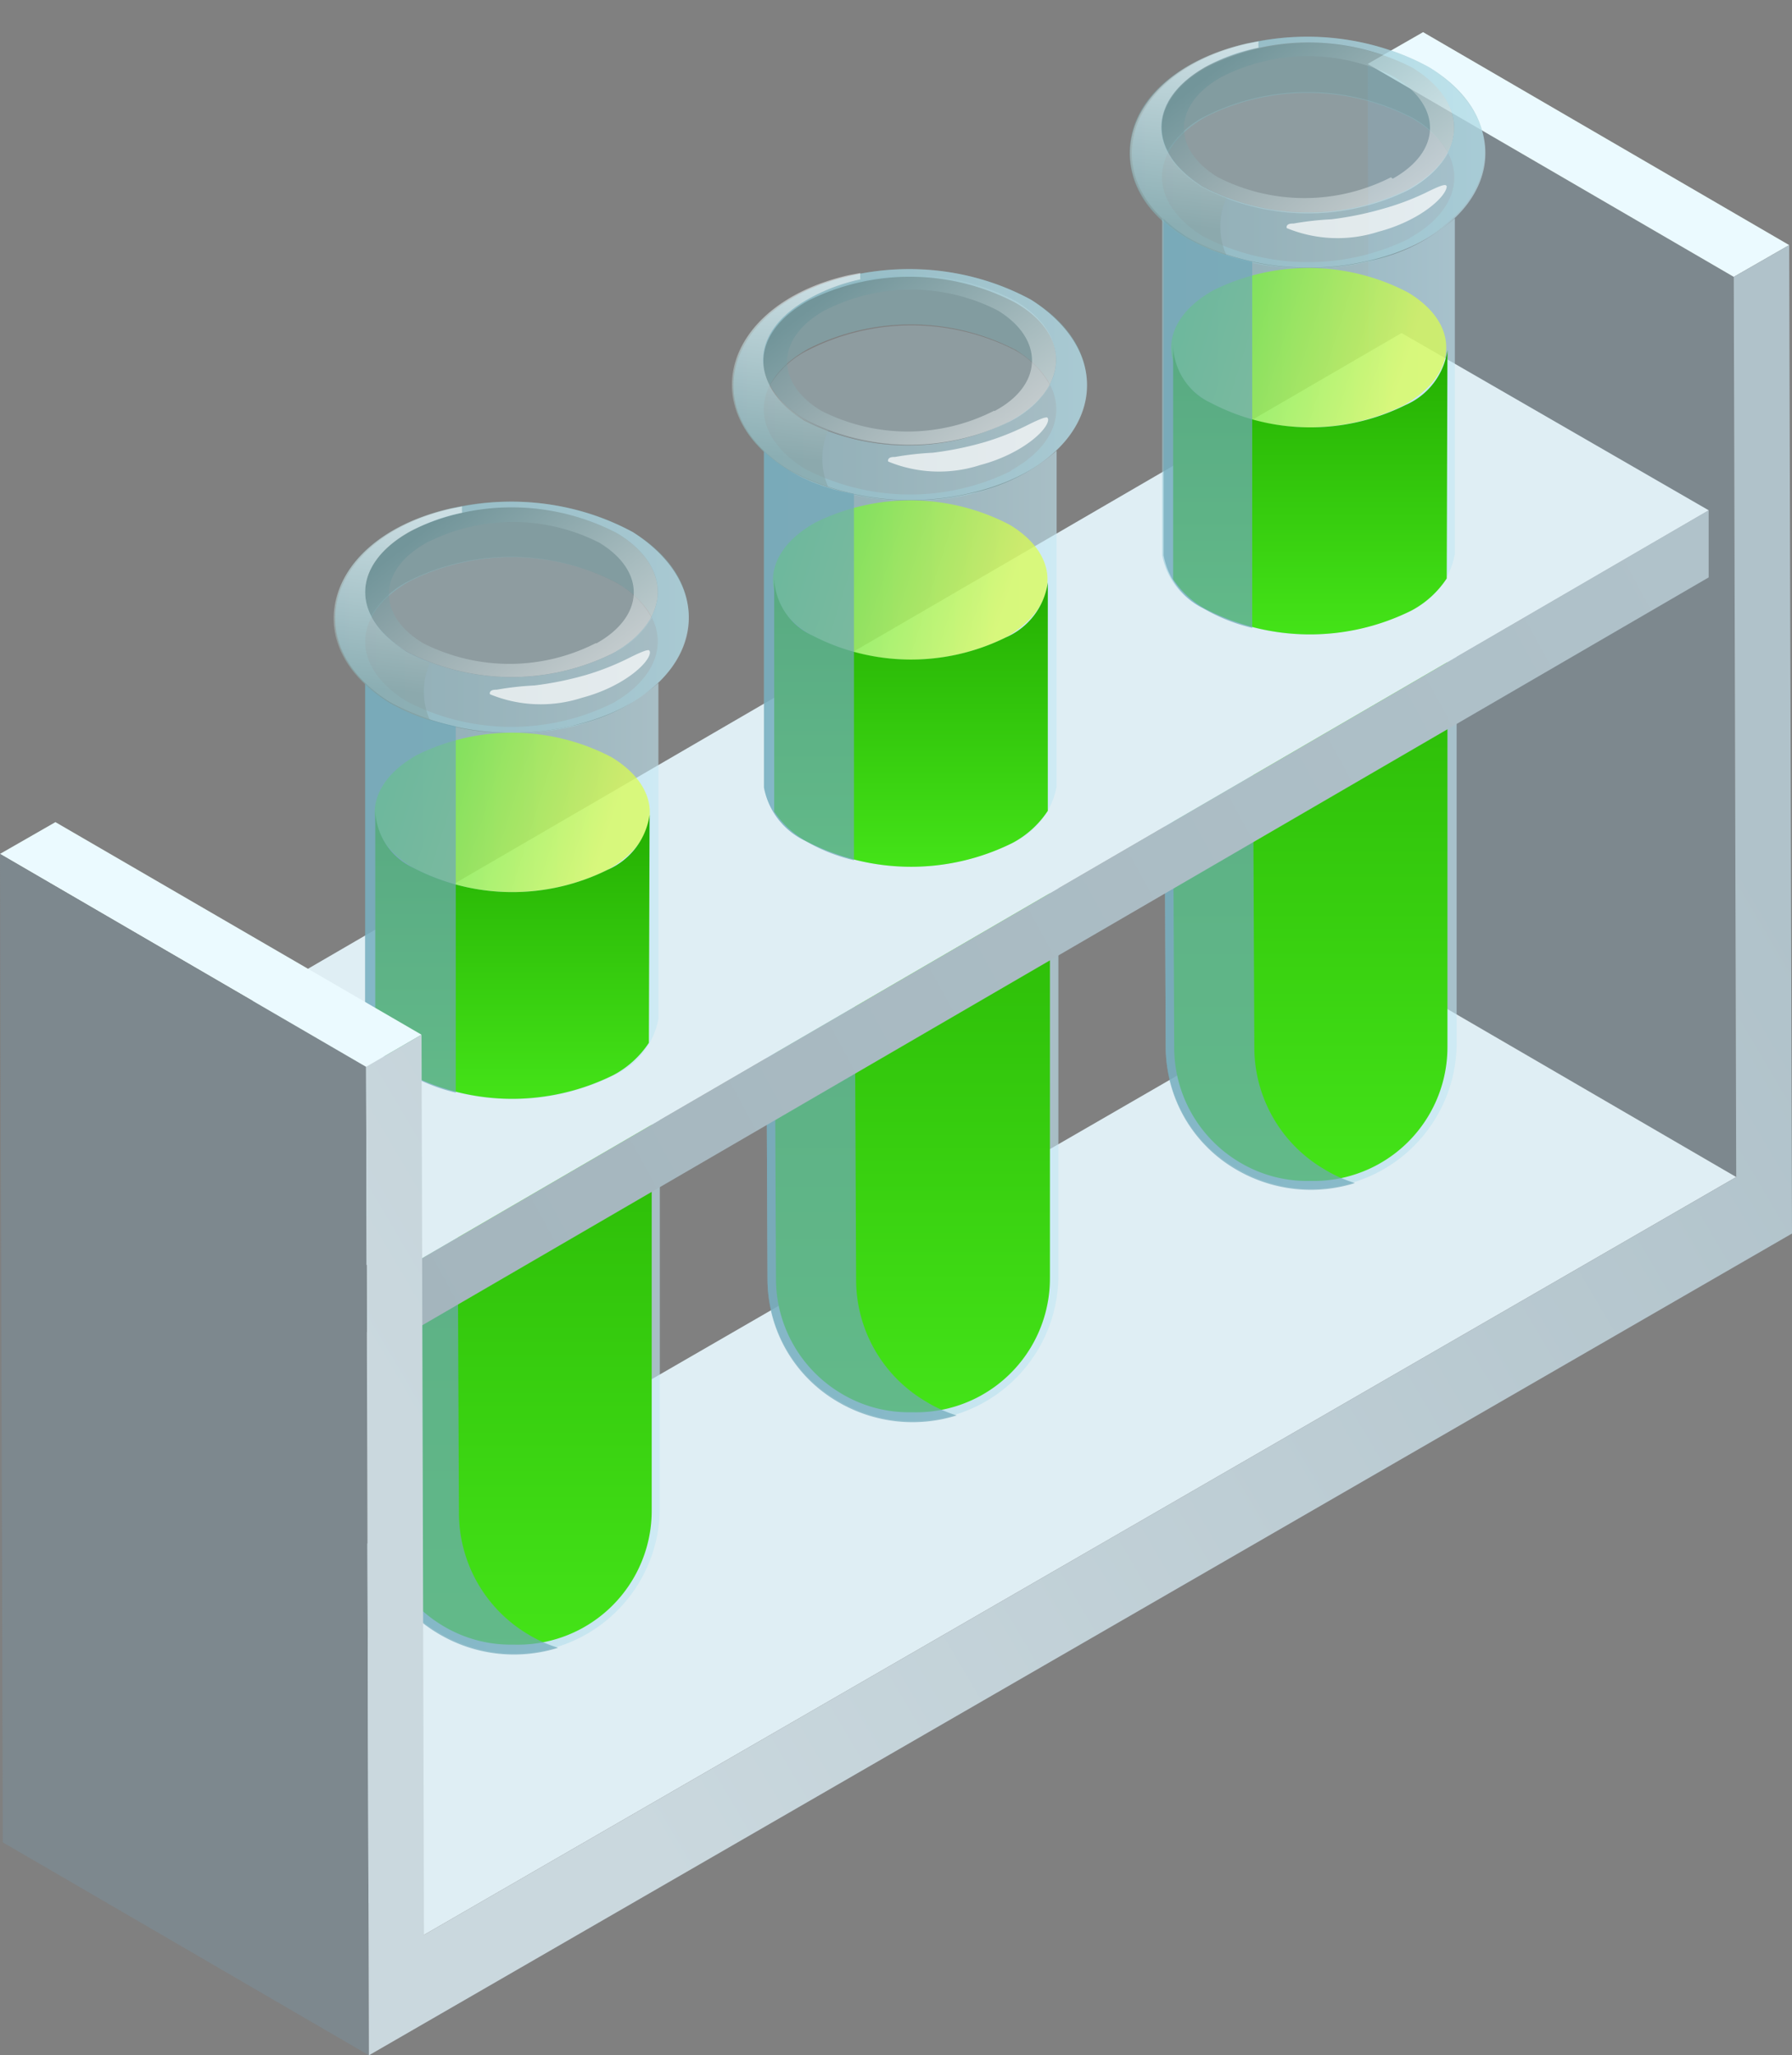 <svg xmlns="http://www.w3.org/2000/svg" xmlns:xlink="http://www.w3.org/1999/xlink" viewBox="0 -0.91 50.76 58.2"><rect x="0" y="-0.91" width="50.76" height="58.2" fill="#808080" stroke="none"/><defs><linearGradient id="a" x1="21.67" y1="29.34" x2="29.95" y2="29.34" gradientUnits="userSpaceOnUse"><stop offset="0" stop-color="#9bcddb"/><stop offset=".37" stop-color="#a6d5e2"/><stop offset="1" stop-color="#c3e8f4"/></linearGradient><linearGradient id="b" x1="25.81" y1="19.32" x2="25.81" y2="39.12" gradientUnits="userSpaceOnUse"><stop offset="0" stop-color="#23ad01"/><stop offset="1" stop-color="#44e318"/></linearGradient><linearGradient id="f" x1="10.38" y1="35.92" x2="18.67" y2="35.92" xlink:href="#a"/><linearGradient id="g" x1="14.53" y1="25.9" x2="14.53" y2="45.7" xlink:href="#b"/><linearGradient id="h" x1="32.95" y1="22.76" x2="41.23" y2="22.76" xlink:href="#a"/><linearGradient id="i" x1="37.09" y1="12.74" x2="37.09" y2="32.54" xlink:href="#b"/><linearGradient id="j" x1="10.88" y1="35.58" x2="48.09" y2="15.38" gradientUnits="userSpaceOnUse"><stop offset="0" stop-color="#a4b5bd"/><stop offset="1" stop-color="#b0c2ca"/></linearGradient><linearGradient id="c" x1="12.72" y1="13.57" x2="16.6" y2="18.6" gradientUnits="userSpaceOnUse"><stop offset="0" stop-color="#628e94"/><stop offset="1" stop-color="#fff"/></linearGradient><linearGradient id="k" x1="9.5" y1="16.56" x2="19.51" y2="16.56" xlink:href="#a"/><linearGradient id="l" x1="10.35" y1="24.32" x2="18.65" y2="24.32" xlink:href="#a"/><linearGradient id="d" x1="11.07" y1="21.02" x2="17.11" y2="22.92" gradientUnits="userSpaceOnUse"><stop offset="0" stop-color="#5cf233"/><stop offset="1" stop-color="#deff4a"/></linearGradient><linearGradient id="m" x1="18.39" y1="22.01" x2="18.39" y2="22.1" xlink:href="#b"/><linearGradient id="n" x1="14.51" y1="22.01" x2="14.51" y2="30.21" xlink:href="#b"/><linearGradient id="e" x1="10.91" y1="18.63" x2="11.46" y2="13.7" gradientUnits="userSpaceOnUse"><stop offset="0" stop-color="#84a2a2"/><stop offset="1" stop-color="#fff"/></linearGradient><linearGradient id="o" x1="12.75" y1="42.17" x2="48.51" y2="21.07" gradientUnits="userSpaceOnUse"><stop offset="0" stop-color="#cad8de"/><stop offset="1" stop-color="#b0c2ca"/></linearGradient><linearGradient id="p" x1="35.28" y1=".41" x2="39.16" y2="5.43" xlink:href="#c"/><linearGradient id="q" x1="32.06" y1="3.4" x2="42.08" y2="3.4" xlink:href="#a"/><linearGradient id="r" x1="32.91" y1="11.16" x2="41.21" y2="11.16" xlink:href="#a"/><linearGradient id="s" x1="33.64" y1="7.85" x2="39.68" y2="9.75" xlink:href="#d"/><linearGradient id="t" x1="40.96" y1="8.85" x2="40.96" y2="8.93" xlink:href="#b"/><linearGradient id="u" x1="37.07" y1="8.85" x2="37.07" y2="17.05" xlink:href="#b"/><linearGradient id="v" x1="33.47" y1="5.47" x2="34.02" y2=".54" xlink:href="#e"/><linearGradient id="w" x1="24" y1="6.99" x2="27.88" y2="12.02" xlink:href="#c"/><linearGradient id="x" x1="20.78" y1="9.98" x2="30.79" y2="9.98" xlink:href="#a"/><linearGradient id="y" x1="21.63" y1="17.74" x2="29.93" y2="17.74" xlink:href="#a"/><linearGradient id="z" x1="22.36" y1="14.43" x2="28.4" y2="16.34" xlink:href="#d"/><linearGradient id="A" x1="29.67" y1="15.43" x2="29.67" y2="15.51" xlink:href="#b"/><linearGradient id="B" x1="25.79" y1="15.43" x2="25.79" y2="23.63" xlink:href="#b"/><linearGradient id="C" x1="22.19" y1="12.05" x2="22.74" y2="7.12" xlink:href="#e"/></defs><title>Asset 1</title><g data-name="Layer 2"><g data-name="0" style="isolation:isolate"><g data-name="13"><path fill="#7d888e" d="M49.18 32.42l-10.37-6.03L38.74.9l10.37 6.03.07 25.49z"/><path fill="#ebfaff" d="M49.11 6.93L38.74.9l1.57-.9 10.37 6.03-1.57.9z"/><path fill="#dfeef4" d="M12.01 53.88L1.64 47.86l37.17-21.47 10.37 6.03-37.17 21.46z"/><path d="M21.67 19.32l.07 16a4 4 0 0 0 2 3.43 4.13 4.13 0 0 0 6.24-3.46v-16z" opacity=".6" fill="url(#a)"/><path d="M21.91 19.32l.07 16a3.78 3.78 0 0 0 1.85 3.23 3.71 3.71 0 0 0 2 .53 3.79 3.79 0 0 0 3.91-3.8v-16z" style="mix-blend-mode:multiply" fill="url(#b)"/><path d="M24.25 35.36l-.07-16h-2.51l.07 16a4 4 0 0 0 2 3.43 4.18 4.18 0 0 0 3.36.38 3.68 3.68 0 0 1-.85-.38 4 4 0 0 1-2-3.43z" style="mix-blend-mode:multiply" fill="#70a8ba" opacity=".7"/><path d="M10.38 25.9l.07 16a4 4 0 0 0 2 3.43 4.13 4.13 0 0 0 6.24-3.46v-16z" opacity=".6" fill="url(#f)"/><path d="M10.63 25.9l.07 16a3.78 3.78 0 0 0 1.85 3.23 3.71 3.71 0 0 0 2 .53 3.79 3.79 0 0 0 3.91-3.8v-16z" style="mix-blend-mode:multiply" fill="url(#g)"/><path d="M13 41.94l-.07-16h-2.55l.07 16a4 4 0 0 0 2 3.43 4.18 4.18 0 0 0 3.36.38 3.68 3.68 0 0 1-.85-.38A4 4 0 0 1 13 41.94z" style="mix-blend-mode:multiply" fill="#70a8ba" opacity=".7"/><path d="M32.95 12.74l.07 16a4 4 0 0 0 2 3.43 4.13 4.13 0 0 0 6.24-3.46v-16z" opacity=".6" fill="url(#h)"/><path d="M33.19 12.74l.07 16A3.78 3.78 0 0 0 35.11 32a3.71 3.71 0 0 0 2 .53A3.79 3.79 0 0 0 41 28.74v-16z" style="mix-blend-mode:multiply" fill="url(#i)"/><path d="M35.53 28.78l-.07-16h-2.51l.07 16a4 4 0 0 0 2 3.43 4.18 4.18 0 0 0 3.36.38 3.68 3.68 0 0 1-.85-.38 4 4 0 0 1-2-3.43z" style="mix-blend-mode:multiply" fill="#70a8ba" opacity=".7"/><path fill="url(#j)" d="M48.4 13.54v1.9L11.01 37.17v-1.9L48.4 13.54z"/><path fill="#2f3535" d="M11.01 35.27v1.9l-8.7-5.02v-1.9l8.7 5.02z"/><path fill="#dfeef4" d="M48.4 13.54L11.01 35.27l-8.7-5.02L39.7 8.52l8.7 5.02z"/><path d="M17.36 17.59a2.65 2.65 0 0 0 1.1-1 2.53 2.53 0 0 0-1-1 6.46 6.46 0 0 0-5.86-.06 2.61 2.61 0 0 0-1.09 1 2.55 2.55 0 0 0 1 1 6.46 6.46 0 0 0 5.85.06z" fill="#afddea" opacity=".3"/><path d="M17.93 14.16c-3.42-1.91-8.47-.46-8.45 2.42 0 3.27 6.49 4.51 9.23 1.77 1.12-1.12 1.22-2.97-.78-4.19zM17.36 19a6.46 6.46 0 0 1-5.86-.06c-1.59-1-1.53-2.48.12-3.4a6.46 6.46 0 0 1 5.86.06c1.59.95 1.52 2.47-.12 3.4z" fill="#85b9c1" opacity=".5"/><path d="M17.48 14.19a6.46 6.46 0 0 0-5.86-.06c-1.65.92-1.71 2.44-.12 3.4a6.46 6.46 0 0 0 5.86.06c1.64-.92 1.71-2.44.12-3.4zm-.6 3.11a5.39 5.39 0 0 1-4.9 0c-1.32-.8-1.28-2.07.1-2.84a5.39 5.39 0 0 1 4.9 0c1.33.81 1.29 2.08-.09 2.85z" style="mix-blend-mode:multiply" opacity=".5" fill="url(#c)"/><path d="M17.93 14.16a7.27 7.27 0 0 0-5.11-.67c-3.5.79-4.47 3.81-1.76 5.49a7.32 7.32 0 0 0 5.11.67c3.55-.81 4.49-3.73 1.76-5.49zm-.57 3.43a6.46 6.46 0 0 1-5.86-.06c-1.59-1-1.53-2.48.12-3.4a6.46 6.46 0 0 1 5.86.06c1.59.96 1.52 2.48-.12 3.4z" opacity=".6" fill="url(#k)"/><path d="M18.38 17.5c-.05 0-.12 0-.56.22a7.38 7.38 0 0 1-1.21.48 9.3 9.3 0 0 1-1.47.3 8.66 8.66 0 0 0-1.07.12c-.06 0-.16 0-.19.07a.07.07 0 0 0 0 .06 3.78 3.78 0 0 0 2.6.1c1.18-.31 1.93-1 1.93-1.29a.09.09 0 0 0-.03-.06z" fill="#fff" opacity=".7"/><path d="M11.53 29.48a6.45 6.45 0 0 0 5.86.06 2.18 2.18 0 0 0 1.26-1.6v-9.51a5.24 5.24 0 0 1-2.48 1.22 7.32 7.32 0 0 1-5.12-.65 4.16 4.16 0 0 1-.7-.54v9.53a2.1 2.1 0 0 0 1.18 1.49z" opacity=".6" fill="url(#l)"/><path d="M17.32 20.53a6.07 6.07 0 0 0-5.51-.06c-1.55.87-1.6 2.29-.11 3.19a6.07 6.07 0 0 0 5.51.06c1.55-.87 1.6-2.29.11-3.19z" opacity=".7" fill="url(#d)"/><path d="M18.4 22.1V22v.1z" style="mix-blend-mode:multiply" fill="url(#m)"/><path d="M18.4 22.16a2 2 0 0 1-1.19 1.56 6.07 6.07 0 0 1-5.51-.06A1.85 1.85 0 0 1 10.63 22v6.64a2.63 2.63 0 0 0 .89.83 6.45 6.45 0 0 0 5.86.06 2.74 2.74 0 0 0 1-.91z" style="mix-blend-mode:multiply" fill="url(#n)"/><path d="M11.53 29.48a4.94 4.94 0 0 0 1.38.55V19.66l-.34-.08-.23-.06-.34-.1-.3-.11-.2-.09a4.49 4.49 0 0 1-.46-.25 4.16 4.16 0 0 1-.7-.54v9.53a2.1 2.1 0 0 0 1.19 1.52z" style="mix-blend-mode:multiply" fill="#70a8ba" opacity=".7"/><path d="M12.18 17.86a4.39 4.39 0 0 1-.68-.32c-1.59-1-1.53-2.48.12-3.4a5.23 5.23 0 0 1 1.47-.53 1 1 0 0 1 0-.18l-.32.06c-3.5.79-4.47 3.81-1.76 5.49a5.13 5.13 0 0 0 1.17.51 2 2 0 0 1 0-1.63z" style="mix-blend-mode:multiply" opacity=".5" fill="url(#e)"/><path fill="#ebfaff" d="M10.37 29.3L0 23.27l1.57-.9 10.37 6.02-1.57.91z"/><path fill="#7d888e" d="M10.45 57.29L.08 51.26 0 23.27l10.37 6.03.08 27.99z"/><path fill="url(#o)" d="M50.68 6.03l-1.57.9.07 25.49-37.17 21.46-.07-25.49-1.57.91.08 27.99 40.31-23.27-.08-27.99z"/><path d="M39.92 4.43a2.64 2.64 0 0 0 1.1-1 2.54 2.54 0 0 0-1-1 6.46 6.46 0 0 0-5.86-.06 2.61 2.61 0 0 0-1.09 1 2.55 2.55 0 0 0 1 1 6.46 6.46 0 0 0 5.85.06z" fill="#afddea" opacity=".3"/><path d="M40.49 1C37.07-.91 32 .53 32 3.42c0 3.27 6.49 4.51 9.23 1.77 1.16-1.12 1.26-2.97-.74-4.19zm-.56 4.84a6.46 6.46 0 0 1-5.86-.06c-1.59-1-1.53-2.48.12-3.4a6.46 6.46 0 0 1 5.81.06c1.63.95 1.58 2.47-.07 3.39z" fill="#85b9c1" opacity=".5"/><path d="M40 1a6.46 6.46 0 0 0-5.82 0c-1.65.92-1.71 2.44-.12 3.4a6.46 6.46 0 0 0 5.86.06C41.57 3.51 41.63 2 40 1zm-.6 3.11a5.39 5.39 0 0 1-4.9 0c-1.32-.8-1.28-2.07.1-2.84a5.39 5.39 0 0 1 4.9 0c1.37.84 1.33 2.11-.05 2.88z" style="mix-blend-mode:multiply" opacity=".5" fill="url(#p)"/><path d="M40.49 1a7.27 7.27 0 0 0-5.11-.68c-3.5.79-4.47 3.81-1.76 5.49a7.32 7.32 0 0 0 5.11.67c3.56-.8 4.49-3.72 1.76-5.48zm-.57 3.43a6.46 6.46 0 0 1-5.86-.06c-1.59-1-1.53-2.48.12-3.4A6.46 6.46 0 0 1 40 1c1.63 1 1.57 2.51-.08 3.43z" opacity=".6" fill="url(#q)"/><path d="M40.94 4.33c-.05 0-.12 0-.56.22a7.38 7.38 0 0 1-1.2.45 9.3 9.3 0 0 1-1.47.3 8.66 8.66 0 0 0-1.07.12c-.06 0-.16 0-.19.07a.07.07 0 0 0 0 .06 3.78 3.78 0 0 0 2.6.1c1.18-.31 1.93-1 1.93-1.29a.09.09 0 0 0-.04-.03z" fill="#fff" opacity=".7"/><path d="M34.09 16.32a6.45 6.45 0 0 0 5.86.06 2.18 2.18 0 0 0 1.26-1.6V5.27a5.24 5.24 0 0 1-2.48 1.22 7.32 7.32 0 0 1-5.11-.67 4.17 4.17 0 0 1-.7-.54v9.53a2.1 2.1 0 0 0 1.17 1.51z" opacity=".6" fill="url(#r)"/><path d="M39.88 7.37a6.07 6.07 0 0 0-5.51-.06c-1.55.87-1.6 2.29-.11 3.19a6.07 6.07 0 0 0 5.51.06c1.55-.87 1.6-2.3.11-3.19z" opacity=".7" fill="url(#s)"/><path d="M41 8.93v-.08.08z" style="mix-blend-mode:multiply" fill="url(#t)"/><path d="M41 9a2 2 0 0 1-1.19 1.56 6.07 6.07 0 0 1-5.51-.06 1.85 1.85 0 0 1-1.07-1.65v6.64a2.63 2.63 0 0 0 .89.83 6.45 6.45 0 0 0 5.86.06 2.74 2.74 0 0 0 1-.91z" style="mix-blend-mode:multiply" fill="url(#u)"/><path d="M34.09 16.32a4.94 4.94 0 0 0 1.38.55V6.5l-.34-.08-.23-.06-.28-.09-.3-.11-.2-.09a4.49 4.49 0 0 1-.46-.25 4.17 4.17 0 0 1-.7-.54v9.53a2.1 2.1 0 0 0 1.13 1.51z" style="mix-blend-mode:multiply" fill="#70a8ba" opacity=".7"/><path d="M34.74 4.69a4.4 4.4 0 0 1-.69-.32c-1.59-1-1.53-2.48.12-3.4a5.23 5.23 0 0 1 1.48-.53 1 1 0 0 1 0-.18l-.32.06c-3.5.79-4.47 3.81-1.76 5.49a5.13 5.13 0 0 0 1.17.51 2 2 0 0 1 0-1.63z" style="mix-blend-mode:multiply" opacity=".5" fill="url(#v)"/><path d="M28.64 11a2.65 2.65 0 0 0 1.1-1 2.54 2.54 0 0 0-1-1 6.46 6.46 0 0 0-5.84 0 2.61 2.61 0 0 0-1.09 1 2.55 2.55 0 0 0 1 1 6.46 6.46 0 0 0 5.83 0z" fill="#afddea" opacity=".3"/><path d="M29.21 7.58c-3.42-1.91-8.47-.46-8.45 2.42 0 3.27 6.49 4.51 9.23 1.77 1.12-1.12 1.22-2.97-.78-4.19zm-.56 4.84a6.46 6.46 0 0 1-5.86-.06c-1.59-1-1.53-2.48.12-3.4a6.46 6.46 0 0 1 5.86.04c1.58 1 1.53 2.49-.13 3.41z" fill="#85b9c1" opacity=".5"/><path d="M28.76 7.61a6.46 6.46 0 0 0-5.86-.06c-1.65.92-1.71 2.44-.12 3.4a6.46 6.46 0 0 0 5.86.06c1.65-.92 1.71-2.44.12-3.4zm-.6 3.11a5.39 5.39 0 0 1-4.9 0c-1.32-.8-1.28-2.07.1-2.84a5.39 5.39 0 0 1 4.9 0c1.33.81 1.29 2.12-.09 2.85z" style="mix-blend-mode:multiply" opacity=".5" fill="url(#w)"/><path d="M29.21 7.58a7.27 7.27 0 0 0-5.11-.68c-3.5.79-4.47 3.81-1.76 5.49a7.32 7.32 0 0 0 5.11.67c3.55-.8 4.49-3.72 1.76-5.48zM28.64 11a6.46 6.46 0 0 1-5.86 0c-1.59-1-1.53-2.48.12-3.4a6.46 6.46 0 0 1 5.86.06c1.59.91 1.53 2.43-.12 3.34z" opacity=".6" fill="url(#x)"/><path d="M29.66 10.91c-.05 0-.12 0-.56.22a7.38 7.38 0 0 1-1.21.48 9.3 9.3 0 0 1-1.47.3 8.66 8.66 0 0 0-1.07.12c-.06 0-.16 0-.19.07a.07.07 0 0 0 0 .06 3.78 3.78 0 0 0 2.6.1c1.18-.31 1.93-1 1.93-1.29a.09.09 0 0 0-.03-.06z" fill="#fff" opacity=".7"/><path d="M22.81 22.9a6.45 6.45 0 0 0 5.86.06 2.18 2.18 0 0 0 1.26-1.6v-9.51a5.24 5.24 0 0 1-2.48 1.22 7.32 7.32 0 0 1-5.11-.67 4.16 4.16 0 0 1-.7-.54v9.53a2.1 2.1 0 0 0 1.17 1.51z" opacity=".6" fill="url(#y)"/><path d="M28.6 13.95a6.07 6.07 0 0 0-5.51-.06c-1.55.87-1.6 2.29-.11 3.19a6.07 6.07 0 0 0 5.51.06c1.51-.87 1.6-2.29.11-3.19z" opacity=".7" fill="url(#z)"/><path d="M29.68 15.52v-.08.08z" style="mix-blend-mode:multiply" fill="url(#A)"/><path d="M29.68 15.58a2 2 0 0 1-1.19 1.56 6.07 6.07 0 0 1-5.49-.06 1.85 1.85 0 0 1-1.07-1.65v6.64a2.63 2.63 0 0 0 .89.83 6.45 6.45 0 0 0 5.86.06 2.74 2.74 0 0 0 1-.91z" style="mix-blend-mode:multiply" fill="url(#B)"/><path d="M22.81 22.9a4.94 4.94 0 0 0 1.38.55V13.08l-.38-.08-.23-.06-.28-.09-.3-.11-.2-.09a4.49 4.49 0 0 1-.46-.25 4.16 4.16 0 0 1-.7-.54v9.53a2.1 2.1 0 0 0 1.17 1.51z" style="mix-blend-mode:multiply" fill="#70a8ba" opacity=".7"/><path d="M23.46 11.28a4.4 4.4 0 0 1-.69-.32c-1.59-1-1.53-2.48.12-3.4A5.23 5.23 0 0 1 24.37 7a1 1 0 0 1 0-.18l-.32.06c-3.5.79-4.47 3.81-1.76 5.49a5.13 5.13 0 0 0 1.17.51 2 2 0 0 1 0-1.6z" style="mix-blend-mode:multiply" opacity=".5" fill="url(#C)"/></g></g></g></svg>